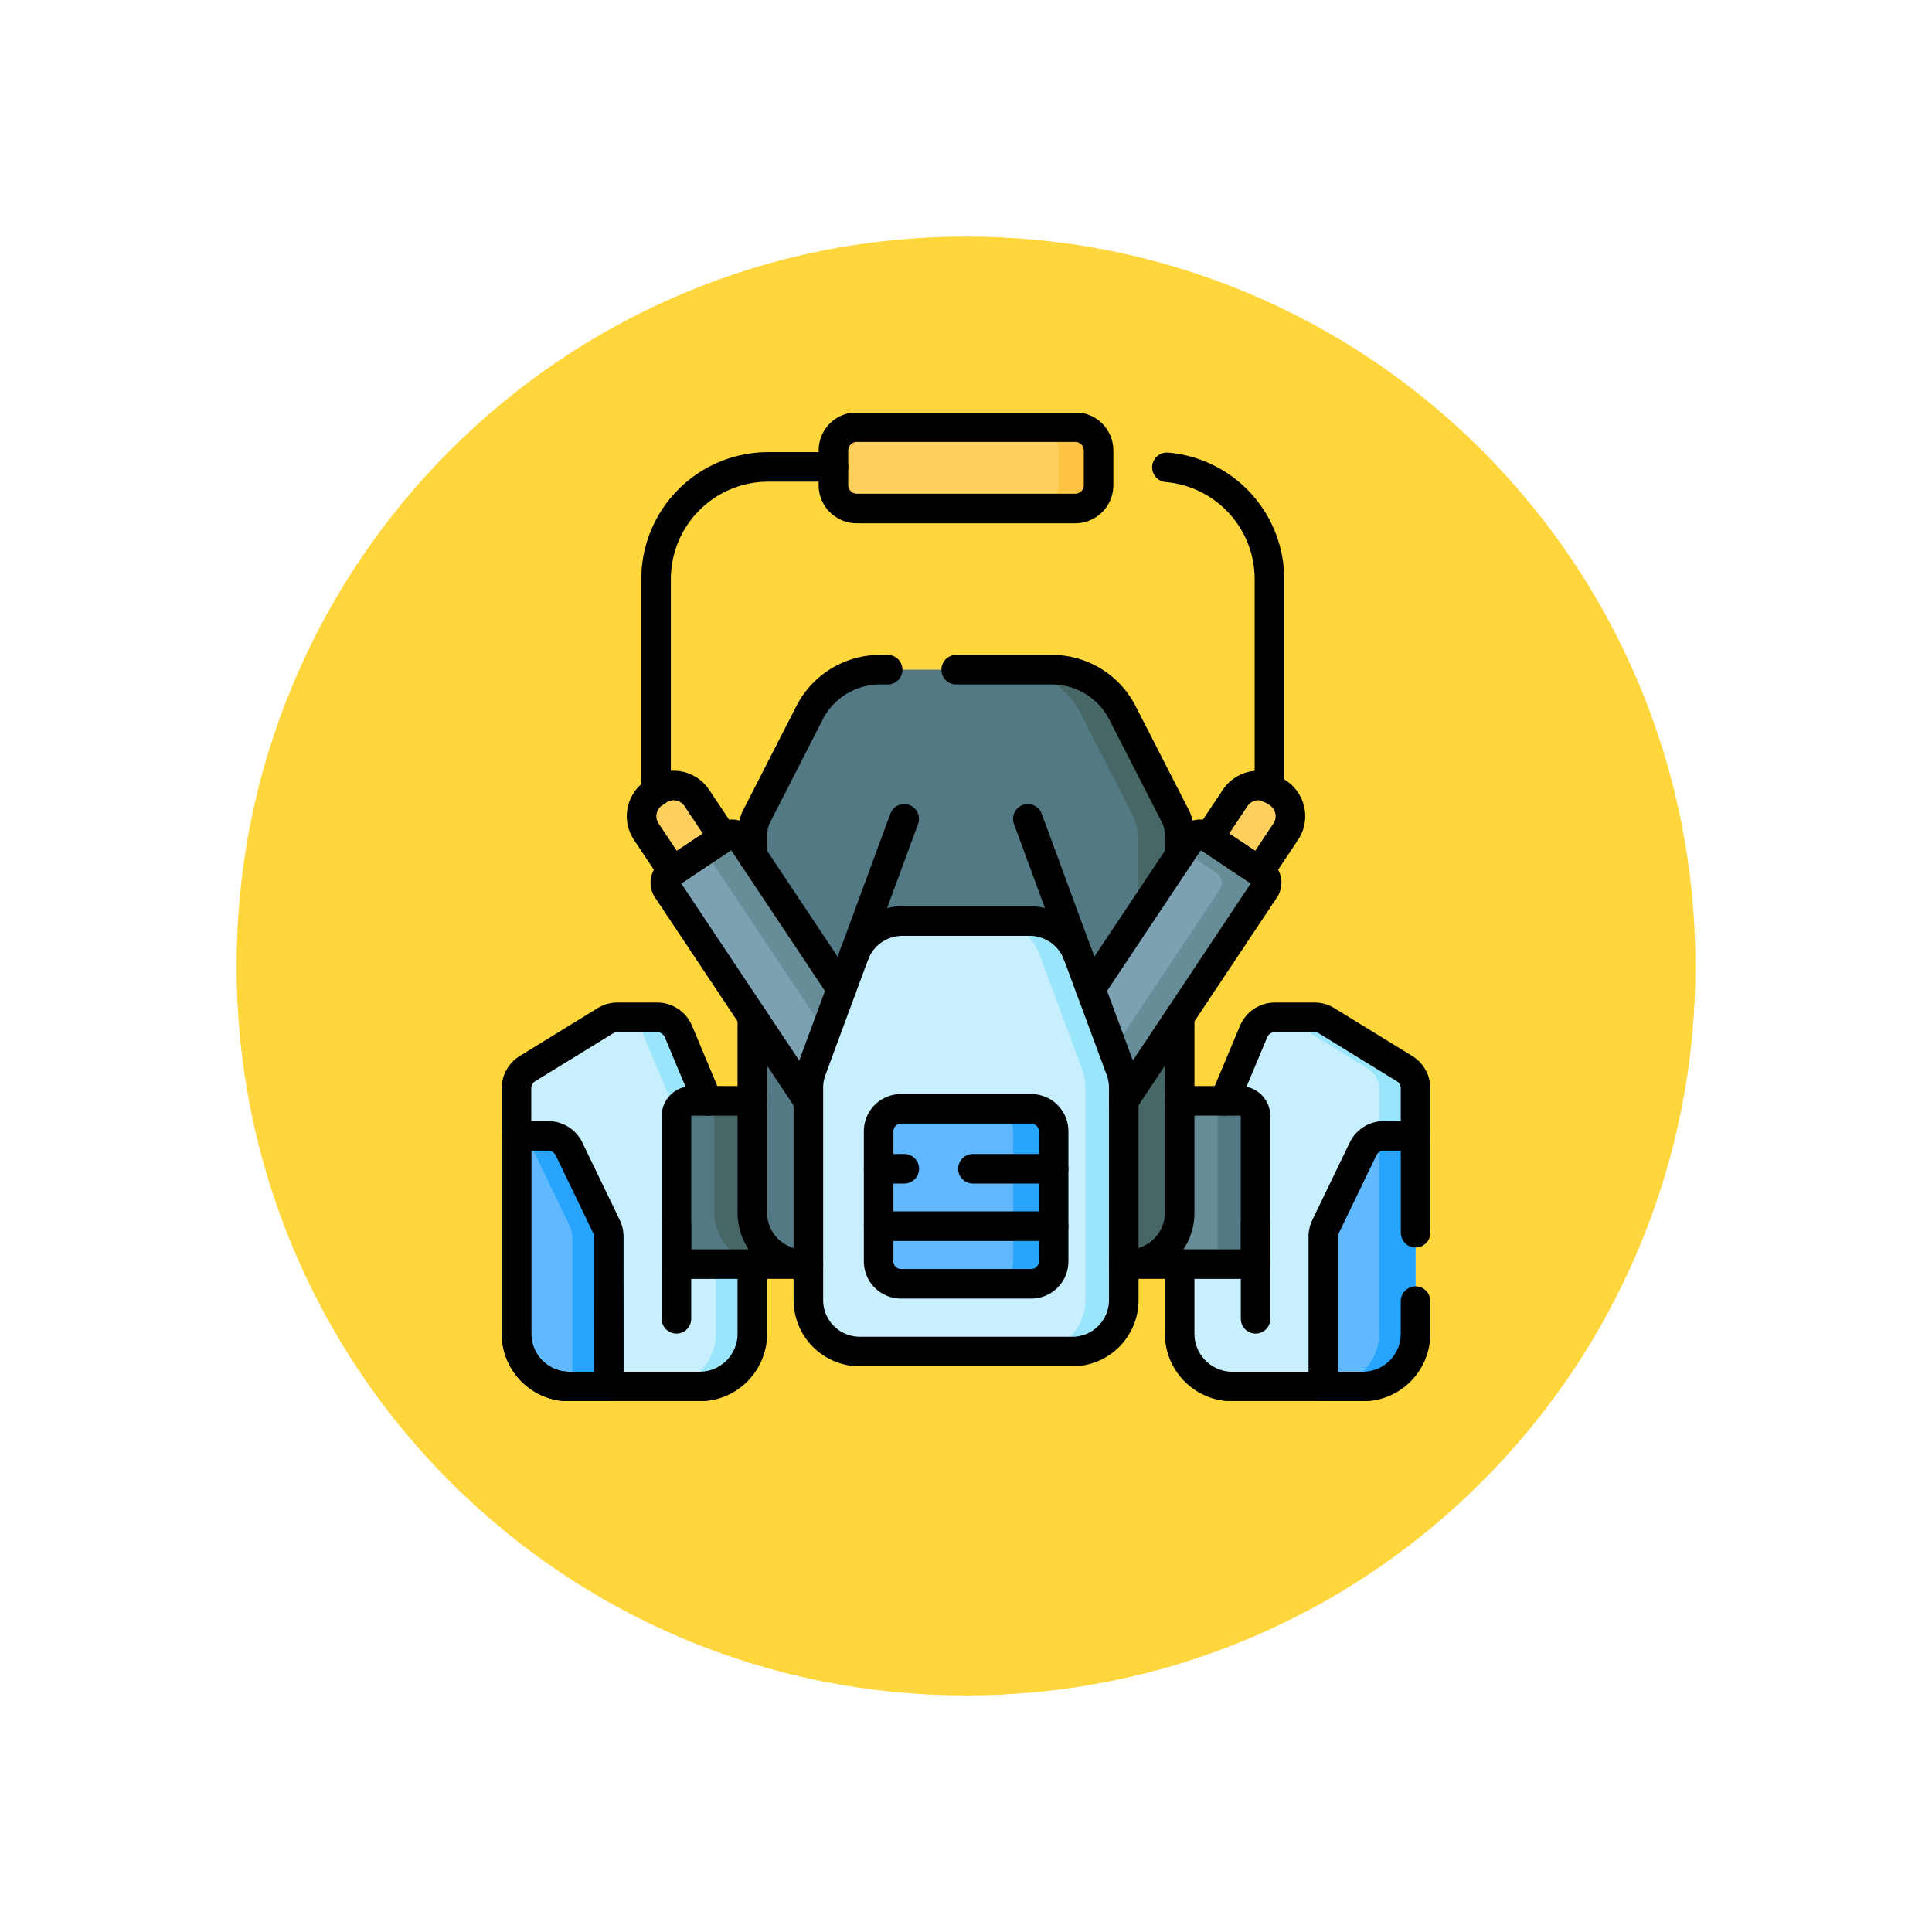 <svg xmlns="http://www.w3.org/2000/svg" xmlns:xlink="http://www.w3.org/1999/xlink" width="98" height="98" viewBox="0 0 98 98">
  <defs>
    <filter id="Trazado_874925" x="0" y="0" width="98" height="98" filterUnits="userSpaceOnUse">
      <feOffset dy="3" input="SourceAlpha"/>
      <feGaussianBlur stdDeviation="3" result="blur"/>
      <feFlood flood-opacity="0.161"/>
      <feComposite operator="in" in2="blur"/>
      <feComposite in="SourceGraphic"/>
    </filter>
    <clipPath id="clip-path">
      <path id="path4386" d="M0-682.665H50.131v50.131H0Z" transform="translate(0 682.665)"/>
    </clipPath>
  </defs>
  <g id="Grupo_1181885" data-name="Grupo 1181885" transform="translate(-276 -6091.407)">
    <g id="Grupo_1111314" data-name="Grupo 1111314" transform="translate(-734.73 3020.407)">
      <g transform="matrix(1, 0, 0, 1, 1010.73, 3071)" filter="url(#Trazado_874925)">
        <g id="Trazado_874925-2" data-name="Trazado 874925" transform="translate(9 6)" fill="#ffd63c">
          <path d="M 40 78.5 C 34.802 78.5 29.76 77.483 25.015 75.476 C 20.43 73.536 16.313 70.76 12.776 67.224 C 9.24 63.688 6.464 59.57 4.525 54.986 C 2.518 50.24 1.5 45.199 1.5 40 C 1.5 34.802 2.518 29.76 4.525 25.015 C 6.464 20.43 9.24 16.313 12.776 12.776 C 16.313 9.24 20.43 6.464 25.015 4.525 C 29.76 2.518 34.802 1.5 40 1.5 C 45.198 1.5 50.24 2.518 54.985 4.525 C 59.57 6.464 63.687 9.24 67.224 12.776 C 70.76 16.313 73.536 20.43 75.475 25.015 C 77.482 29.76 78.5 34.802 78.5 40 C 78.5 45.199 77.482 50.24 75.475 54.986 C 73.536 59.57 70.76 63.688 67.224 67.224 C 63.687 70.76 59.57 73.536 54.985 75.476 C 50.24 77.483 45.198 78.5 40 78.5 Z" stroke="none"/>
          <path d="M 40 3 C 35.004 3 30.158 3.978 25.599 5.906 C 21.193 7.77 17.236 10.438 13.837 13.837 C 10.438 17.236 7.77 21.193 5.906 25.599 C 3.978 30.158 3 35.004 3 40 C 3 44.997 3.978 49.842 5.906 54.402 C 7.77 58.807 10.438 62.764 13.837 66.163 C 17.236 69.562 21.193 72.231 25.599 74.094 C 30.158 76.023 35.004 77 40 77 C 44.996 77 49.842 76.023 54.401 74.094 C 58.807 72.231 62.764 69.562 66.163 66.163 C 69.562 62.764 72.23 58.807 74.094 54.402 C 76.022 49.842 77 44.997 77 40 C 77 35.004 76.022 30.158 74.094 25.599 C 72.23 21.193 69.562 17.236 66.163 13.837 C 62.764 10.438 58.807 7.77 54.401 5.906 C 49.842 3.978 44.996 3 40 3 M 40 0 C 62.091 0 80 17.909 80 40 L 80 40 C 80 62.092 62.091 80 40 80 C 17.909 80 0 62.092 0 40 L 0 40 C 0 17.909 17.909 0 40 0 Z" stroke="none" fill="#fff"/>
        </g>
      </g>
    </g>
    <g id="g4380" transform="translate(299.935 6795.007)">
      <g id="g4382" transform="translate(0 -682.665)">
        <g id="g4384" clip-path="url(#clip-path)">
          <g id="g4390" transform="translate(35.904 30.669)">
            <path id="path4392" d="M-33.8-236.3H-27.2a2.679,2.679,0,0,0,2.679-2.679v-12.446a1.174,1.174,0,0,0-.559-1l-3.949-2.428a1.175,1.175,0,0,0-.615-.174h-2.009a1.175,1.175,0,0,0-1.083.721l-3.658,8.731a1.175,1.175,0,0,0-.091.454v6.143A2.679,2.679,0,0,0-33.8-236.3" transform="translate(36.484 255.025)" fill="#c8effe"/>
          </g>
          <g id="g4394" transform="translate(40.893 30.669)">
            <path id="path4396" d="M-80.957-32.828l-3.949-2.428a1.174,1.174,0,0,0-.615-.174h-1.852a1.174,1.174,0,0,1,.615.174l3.949,2.428a1.175,1.175,0,0,1,.559,1v12.446A2.679,2.679,0,0,1-84.929-16.7h1.852A2.679,2.679,0,0,0-80.4-19.381V-31.827a1.175,1.175,0,0,0-.559-1" transform="translate(87.373 35.429)" fill="#99e6fc"/>
          </g>
          <g id="g4398" transform="translate(33.065 34.905)">
            <path id="path4400" d="M0-104.556H6.689v-7.5a.782.782,0,0,0-.782-.782H0Z" transform="translate(0 112.842)" fill="#678d98"/>
          </g>
          <g id="g4402" transform="translate(33.065 34.905)">
            <path id="path4404" d="M0-104.556H6.689v-7.5a.782.782,0,0,0-.782-.782H0Z" transform="translate(0 112.842)" fill="#678d98"/>
          </g>
          <g id="g4406" transform="translate(37.047 34.905)">
            <path id="path4408" d="M-24.291,0h-1.925a.782.782,0,0,1,.782.782v7.5h1.925V.782A.782.782,0,0,0-24.291,0" transform="translate(26.216)" fill="#537984"/>
          </g>
          <g id="g4410" transform="translate(43.184 36.68)">
            <path id="path4412" d="M0-160.454H2.005a2.679,2.679,0,0,0,2.679-2.679V-173.17H3.079a1.174,1.174,0,0,0-1.057.663l-1.9,3.937a1.174,1.174,0,0,0-.117.511Z" transform="translate(0 173.17)" fill="#60b8fe"/>
          </g>
          <g id="g4414" transform="translate(43.337 36.68)">
            <path id="path4416" d="M-36.917,0a1.179,1.179,0,0,0-.247.026V10.037a2.679,2.679,0,0,1-2.679,2.679h1.852a2.679,2.679,0,0,0,2.679-2.679V0Z" transform="translate(39.843)" fill="#27a5fe"/>
          </g>
          <g id="g4418" transform="translate(2.263 30.669)">
            <path id="path4420" d="M-117.157-236.3h-6.606a2.679,2.679,0,0,1-2.679-2.679v-12.446a1.174,1.174,0,0,1,.559-1l3.949-2.428a1.175,1.175,0,0,1,.615-.174h2.009a1.175,1.175,0,0,1,1.083.721l3.658,8.731a1.175,1.175,0,0,1,.091.454v6.143a2.679,2.679,0,0,1-2.679,2.679" transform="translate(126.442 255.025)" fill="#c8effe"/>
          </g>
          <g id="g4422" transform="translate(7.543 30.669)">
            <path id="path4424" d="M-83.192-119.262l-3.658-8.731a1.175,1.175,0,0,0-1.083-.721h-1.852a1.175,1.175,0,0,1,1.083.721l3.658,8.731a1.174,1.174,0,0,1,.091.454v6.143a2.679,2.679,0,0,1-2.679,2.679h1.852a2.679,2.679,0,0,0,2.679-2.679v-6.143a1.174,1.174,0,0,0-.091-.454" transform="translate(89.785 128.714)" fill="#99e6fc"/>
          </g>
          <g id="g4426" transform="translate(10.377 34.905)">
            <path id="path4428" d="M-84.4-104.556h-6.689v-7.5a.782.782,0,0,1,.782-.782H-84.4Z" transform="translate(91.088 112.842)" fill="#537984"/>
          </g>
          <g id="g4430" transform="translate(12.302 34.905)">
            <path id="path4432" d="M-60.109,0h-4.764V5.677a2.609,2.609,0,0,0,2.609,2.609h2.155Z" transform="translate(64.873)" fill="#476666"/>
          </g>
          <g id="g4434" transform="translate(2.263 36.68)">
            <path id="path4436" d="M-59.106-160.454h-2.005a2.679,2.679,0,0,1-2.679-2.679V-173.17h1.606a1.174,1.174,0,0,1,1.057.663l1.9,3.937a1.175,1.175,0,0,1,.117.511Z" transform="translate(63.791 173.17)" fill="#60b8fe"/>
          </g>
          <g id="g4438" transform="translate(2.263 36.68)">
            <path id="path4440" d="M-57.627-58.042l-1.9-3.937a1.175,1.175,0,0,0-1.057-.663h-1.606v.026a1.175,1.175,0,0,1,.811.637l1.9,3.937a1.175,1.175,0,0,1,.117.511v7.605h1.852v-7.605a1.175,1.175,0,0,0-.117-.511" transform="translate(62.195 62.643)" fill="#27a5fe"/>
          </g>
          <g id="g4442" transform="translate(14.227 13.034)">
            <path id="path4444" d="M-191.729,0h-8.714a4.018,4.018,0,0,0-3.577,2.187l-2.742,5.356a2.61,2.61,0,0,0-.163.907v19.1a2.609,2.609,0,0,0,2.609,2.609h16.459a2.609,2.609,0,0,0,2.609-2.609V8.45a2.609,2.609,0,0,0-.163-.907l-2.742-5.356A4.018,4.018,0,0,0-191.729,0" transform="translate(206.925)" fill="#537984"/>
          </g>
          <g id="g4446" transform="translate(27.287 13.034)">
            <path id="path4448" d="M-106.671-95.175l-2.742-5.356a4.018,4.018,0,0,0-3.577-2.187h-2.135a4.018,4.018,0,0,1,3.577,2.187l2.742,5.356a2.607,2.607,0,0,1,.163.907v19.1a2.609,2.609,0,0,1-2.609,2.609h2.135a2.609,2.609,0,0,0,2.609-2.609v-19.1a2.61,2.61,0,0,0-.163-.907" transform="translate(115.125 102.718)" fill="#476666"/>
          </g>
          <g id="g4450" transform="translate(9.815 21.387)">
            <path id="path4452" d="M-139.2-138.771l-3.781,2.52-7.149-10.728a.606.606,0,0,1,.168-.84l2.773-1.848a.606.606,0,0,1,.84.168Z" transform="translate(150.23 149.77)" fill="#7ca1b1"/>
          </g>
          <g id="g4454" transform="translate(11.206 21.387)">
            <path id="path4456" d="M-31.441-3.413a.6.6,0,0,0-.84-.168l-1.07.713-.582.388a.7.7,0,0,1,.969.194l6.4,9.6-2.208,1.471.7,1.049,3.781-2.519Z" transform="translate(33.933 3.683)" fill="#678d98"/>
          </g>
          <g id="g4458" transform="translate(8.608 18.911)">
            <path id="path4460" d="M-10.611-3l-.21.14A1.415,1.415,0,0,0-11.215-.9l1.343,2.015,2.566-1.71L-8.648-2.607A1.415,1.415,0,0,0-10.611-3" transform="translate(11.452 3.238)" fill="#ffd15c"/>
          </g>
          <g id="g4462" transform="translate(29.284 21.387)">
            <path id="path4464" d="M0-138.771l3.781,2.52L10.93-146.98a.606.606,0,0,0-.168-.84l-2.773-1.848a.606.606,0,0,0-.84.168Z" transform="translate(0 149.77)" fill="#7ca1b1"/>
          </g>
          <g id="g4466" transform="translate(31.491 21.387)">
            <path id="path4468" d="M-107.938-24.6l-2.773-1.848a.606.606,0,0,0-.841.168l-.362.544-.441.662a.8.8,0,0,1,1.1-.221l1.042.694a.607.607,0,0,1,.168.84l-6.45,9.68,1.573,1.049,7.149-10.728a.605.605,0,0,0-.167-.84" transform="translate(116.493 26.55)" fill="#678d98"/>
          </g>
          <g id="g4470" transform="translate(37.376 18.911)">
            <path id="path4472" d="M-41.711-3l.21.14A1.415,1.415,0,0,1-41.108-.9l-1.343,2.015-2.566-1.71,1.343-2.015A1.415,1.415,0,0,1-41.711-3" transform="translate(45.017 3.238)" fill="#ffd15c"/>
          </g>
          <g id="g4474" transform="translate(18.341 0.734)">
            <path id="path4476" d="M-154.762-52.037h-11.083a1.183,1.183,0,0,1-1.183-1.183v-1.759a1.183,1.183,0,0,1,1.183-1.183h11.083a1.183,1.183,0,0,1,1.183,1.183v1.759a1.183,1.183,0,0,1-1.183,1.183" transform="translate(167.028 56.161)" fill="#ffd15c"/>
          </g>
          <g id="g4478" transform="translate(28.569 0.734)">
            <path id="path4480" d="M-25.708,0h-2.037a1.183,1.183,0,0,1,1.183,1.183V2.941a1.183,1.183,0,0,1-1.183,1.183h2.037a1.183,1.183,0,0,0,1.183-1.183V1.183A1.183,1.183,0,0,0-25.708,0" transform="translate(27.745)" fill="#ffc344"/>
          </g>
          <g id="g4482" transform="translate(17.066 25.786)">
            <path id="path4484" d="M-141.641,0h-6.452a2.609,2.609,0,0,0-2.446,1.7L-152.7,7.543a2.609,2.609,0,0,0-.163.907V19.226a2.609,2.609,0,0,0,2.609,2.609h10.781a2.609,2.609,0,0,0,2.609-2.609V8.45a2.609,2.609,0,0,0-.163-.907L-139.194,1.7A2.609,2.609,0,0,0-141.641,0" transform="translate(152.866)" fill="#c8effe"/>
          </g>
          <g id="g4486" transform="translate(26.352 25.786)">
            <path id="path4488" d="M-82.649-95.177l-2.164-5.841a2.609,2.609,0,0,0-2.446-1.7H-89.2a2.609,2.609,0,0,1,2.446,1.7l2.164,5.841a2.609,2.609,0,0,1,.163.907v10.776a2.609,2.609,0,0,1-2.609,2.609h1.94a2.609,2.609,0,0,0,2.609-2.609V-94.27a2.609,2.609,0,0,0-.163-.907" transform="translate(89.2 102.72)" fill="#99e6fc"/>
          </g>
          <g id="g4490" transform="translate(20.634 35.309)">
            <path id="path4492" d="M-97.68-111.992h-6.607a1.134,1.134,0,0,1-1.134-1.134v-6.607a1.134,1.134,0,0,1,1.134-1.134h6.607a1.134,1.134,0,0,1,1.134,1.134v6.607a1.134,1.134,0,0,1-1.134,1.134" transform="translate(105.421 120.868)" fill="#60b8fe"/>
          </g>
          <g id="g4494" transform="translate(26.326 35.309)">
            <path id="path4496" d="M-25.852,0H-27.9a1.134,1.134,0,0,1,1.134,1.134V7.742A1.134,1.134,0,0,1-27.9,8.876h2.049a1.134,1.134,0,0,0,1.134-1.134V1.134A1.134,1.134,0,0,0-25.852,0" transform="translate(27.901)" fill="#27a5fe"/>
          </g>
          <g id="g4498" transform="translate(17.066 25.786)">
            <path id="path4500" d="M-141.641,0h-6.452a2.609,2.609,0,0,0-2.446,1.7L-152.7,7.543a2.609,2.609,0,0,0-.163.907V19.226a2.609,2.609,0,0,0,2.609,2.609h10.781a2.609,2.609,0,0,0,2.609-2.609V8.45a2.609,2.609,0,0,0-.163-.907L-139.194,1.7A2.609,2.609,0,0,0-141.641,0Z" transform="translate(152.866)" fill="none" stroke="#000" stroke-linecap="round" stroke-linejoin="round" stroke-miterlimit="10" stroke-width="1.5"/>
          </g>
          <g id="g4502" transform="translate(14.228 30.646)">
            <path id="path4504" d="M0,0V9.937a2.609,2.609,0,0,0,2.608,2.608h.23" fill="none" stroke="#000" stroke-linecap="round" stroke-linejoin="round" stroke-miterlimit="10" stroke-width="1.5"/>
          </g>
          <g id="g4506" transform="translate(33.065 30.646)">
            <path id="path4508" d="M-35.815,0V9.937a2.608,2.608,0,0,1-2.608,2.608h-.23" transform="translate(38.653)" fill="none" stroke="#000" stroke-linecap="round" stroke-linejoin="round" stroke-miterlimit="10" stroke-width="1.5"/>
          </g>
          <g id="g4510" transform="translate(24.568 13.034)">
            <path id="path4512" d="M0,0H4.855A4.017,4.017,0,0,1,8.432,2.187l2.742,5.356a2.6,2.6,0,0,1,.163.907v.968" fill="none" stroke="#000" stroke-linecap="round" stroke-linejoin="round" stroke-miterlimit="10" stroke-width="1.5"/>
          </g>
          <g id="g4514" transform="translate(14.228 13.034)">
            <path id="path4516" d="M0-118.835v-.968a2.6,2.6,0,0,1,.163-.907L2.9-126.066a4.017,4.017,0,0,1,3.577-2.187h.385" transform="translate(0 128.253)" fill="none" stroke="#000" stroke-linecap="round" stroke-linejoin="round" stroke-miterlimit="10" stroke-width="1.5"/>
          </g>
          <g id="g4518" transform="translate(20.634 35.309)">
            <path id="path4520" d="M-97.68-111.992h-6.607a1.134,1.134,0,0,1-1.134-1.134v-6.607a1.134,1.134,0,0,1,1.134-1.134h6.607a1.134,1.134,0,0,1,1.134,1.134v6.607A1.134,1.134,0,0,1-97.68-111.992Z" transform="translate(105.421 120.868)" fill="none" stroke="#000" stroke-linecap="round" stroke-linejoin="round" stroke-miterlimit="10" stroke-width="1.5"/>
          </g>
          <g id="g4522" transform="translate(25.417 38.35)">
            <path id="path4524" d="M0,0H4.093" fill="none" stroke="#000" stroke-linecap="round" stroke-linejoin="round" stroke-miterlimit="10" stroke-width="1.5"/>
          </g>
          <g id="g4526" transform="translate(20.634 38.35)">
            <path id="path4528" d="M0,0H1.3" fill="none" stroke="#000" stroke-linecap="round" stroke-linejoin="round" stroke-miterlimit="10" stroke-width="1.5"/>
          </g>
          <g id="g4530" transform="translate(20.634 41.263)">
            <path id="path4532" d="M0,0H8.876" fill="none" stroke="#000" stroke-linecap="round" stroke-linejoin="round" stroke-miterlimit="10" stroke-width="1.5"/>
          </g>
          <g id="g4534" transform="translate(19.393 20.601)">
            <path id="path4536" d="M0-86.913,2.537-93.8" transform="translate(0 93.801)" fill="none" stroke="#000" stroke-linecap="round" stroke-linejoin="round" stroke-miterlimit="10" stroke-width="1.5"/>
          </g>
          <g id="g4538" transform="translate(28.201 20.601)">
            <path id="path4540" d="M-32.007-86.913-34.544-93.8" transform="translate(34.544 93.801)" fill="none" stroke="#000" stroke-linecap="round" stroke-linejoin="round" stroke-miterlimit="10" stroke-width="1.5"/>
          </g>
          <g id="g4542" transform="translate(2.263 36.68)">
            <path id="path4544" d="M-59.106-160.454h-2.005a2.679,2.679,0,0,1-2.679-2.679V-173.17h1.606a1.174,1.174,0,0,1,1.057.663l1.9,3.937a1.175,1.175,0,0,1,.117.511Z" transform="translate(63.791 173.17)" fill="none" stroke="#000" stroke-linecap="round" stroke-linejoin="round" stroke-miterlimit="10" stroke-width="1.5"/>
          </g>
          <g id="g4546" transform="translate(2.263 30.669)">
            <path id="path4548" d="M-150.968-158v3.527a2.68,2.68,0,0,1-2.68,2.679h-6.606a2.679,2.679,0,0,1-2.679-2.679v-12.447a1.176,1.176,0,0,1,.559-1l3.949-2.427a1.179,1.179,0,0,1,.616-.174h2.008a1.175,1.175,0,0,1,1.084.721l1.473,3.515" transform="translate(162.933 170.52)" fill="none" stroke="#000" stroke-linecap="round" stroke-linejoin="round" stroke-miterlimit="10" stroke-width="1.5"/>
          </g>
          <g id="g4550" transform="translate(10.377 41.118)">
            <path id="path4552" d="M0,0V4.842" fill="none" stroke="#000" stroke-linecap="round" stroke-linejoin="round" stroke-miterlimit="10" stroke-width="1.5"/>
          </g>
          <g id="g4554" transform="translate(10.377 34.905)">
            <path id="path4556" d="M-48.589,0h-3.069a.782.782,0,0,0-.782.782v7.5h6.689" transform="translate(52.44)" fill="none" stroke="#000" stroke-linecap="round" stroke-linejoin="round" stroke-miterlimit="10" stroke-width="1.5"/>
          </g>
          <g id="g4558" transform="translate(43.184 36.68)">
            <path id="path4560" d="M-59.106,0h-1.606a1.174,1.174,0,0,0-1.057.663l-1.9,3.937a1.175,1.175,0,0,0-.117.511v7.605h2.005" transform="translate(63.791)" fill="none" stroke="#000" stroke-linecap="round" stroke-linejoin="round" stroke-miterlimit="10" stroke-width="1.5"/>
          </g>
          <g id="g4562" transform="translate(35.903 43.191)">
            <path id="path4564" d="M-150.968-23.638v1.653a2.679,2.679,0,0,1-2.679,2.679h-6.606a2.68,2.68,0,0,1-2.68-2.68v-3.526" transform="translate(162.933 25.512)" fill="none" stroke="#000" stroke-linecap="round" stroke-linejoin="round" stroke-miterlimit="10" stroke-width="1.5"/>
          </g>
          <g id="g4566" transform="translate(38.18 30.669)">
            <path id="path4568" d="M0-53.444l1.473-3.515a1.175,1.175,0,0,1,1.084-.721H4.565a1.179,1.179,0,0,1,.616.174l3.949,2.427a1.176,1.176,0,0,1,.559,1v7.323" transform="translate(0 57.68)" fill="none" stroke="#000" stroke-linecap="round" stroke-linejoin="round" stroke-miterlimit="10" stroke-width="1.5"/>
          </g>
          <g id="g4570" transform="translate(39.754 41.118)">
            <path id="path4572" d="M0,0V4.842" fill="none" stroke="#000" stroke-linecap="round" stroke-linejoin="round" stroke-miterlimit="10" stroke-width="1.5"/>
          </g>
          <g id="g4574" transform="translate(33.065 34.905)">
            <path id="path4576" d="M-35.815,0h3.069a.782.782,0,0,1,.782.782v7.5h-6.689" transform="translate(38.653)" fill="none" stroke="#000" stroke-linecap="round" stroke-linejoin="round" stroke-miterlimit="10" stroke-width="1.5"/>
          </g>
          <g id="g4578" transform="translate(9.815 21.387)">
            <path id="path4580" d="M-91.489-170.565l-7.15-10.728a.607.607,0,0,1,.168-.84l2.773-1.848a.6.6,0,0,1,.84.168l5.049,7.576" transform="translate(98.74 184.083)" fill="none" stroke="#000" stroke-linecap="round" stroke-linejoin="round" stroke-miterlimit="10" stroke-width="1.5"/>
          </g>
          <g id="g4582" transform="translate(8.608 18.911)">
            <path id="path4584" d="M-10.611-3l-.21.14A1.415,1.415,0,0,0-11.215-.9l1.343,2.015,2.566-1.71L-8.648-2.607A1.415,1.415,0,0,0-10.611-3Z" transform="translate(11.452 3.238)" fill="none" stroke="#000" stroke-linecap="round" stroke-linejoin="round" stroke-miterlimit="10" stroke-width="1.5"/>
          </g>
          <g id="g4586" transform="translate(31.384 21.387)">
            <path id="path4588" d="M0-99l5.048-7.575a.606.606,0,0,1,.841-.168l2.773,1.848a.605.605,0,0,1,.167.84L1.681-93.325" transform="translate(0 106.843)" fill="none" stroke="#000" stroke-linecap="round" stroke-linejoin="round" stroke-miterlimit="10" stroke-width="1.5"/>
          </g>
          <g id="g4590" transform="translate(37.376 18.911)">
            <path id="path4592" d="M-41.711-3l.21.14A1.415,1.415,0,0,1-41.108-.9l-1.343,2.015-2.566-1.71,1.343-2.015A1.415,1.415,0,0,1-41.711-3Z" transform="translate(45.017 3.238)" fill="none" stroke="#000" stroke-linecap="round" stroke-linejoin="round" stroke-miterlimit="10" stroke-width="1.5"/>
          </g>
          <g id="g4594" transform="translate(35.257 2.77)">
            <path id="path4596" d="M0,0A5.691,5.691,0,0,1,5.2,5.671V16.281" fill="none" stroke="#000" stroke-linecap="round" stroke-linejoin="round" stroke-miterlimit="10" stroke-width="1.5"/>
          </g>
          <g id="g4598" transform="translate(9.344 2.749)">
            <path id="path4600" d="M0-207.81v-10.778a5.692,5.692,0,0,1,5.692-5.692H9" transform="translate(0 224.279)" fill="none" stroke="#000" stroke-linecap="round" stroke-linejoin="round" stroke-miterlimit="10" stroke-width="1.5"/>
          </g>
          <g id="g4602" transform="translate(18.341 0.734)">
            <path id="path4604" d="M-154.762-52.037h-11.083a1.183,1.183,0,0,1-1.183-1.183v-1.759a1.183,1.183,0,0,1,1.183-1.183h11.083a1.183,1.183,0,0,1,1.183,1.183v1.759A1.183,1.183,0,0,1-154.762-52.037Z" transform="translate(167.028 56.161)" fill="none" stroke="#000" stroke-linecap="round" stroke-linejoin="round" stroke-miterlimit="10" stroke-width="1.5"/>
          </g>
        </g>
      </g>
    </g>
  </g>
</svg>
